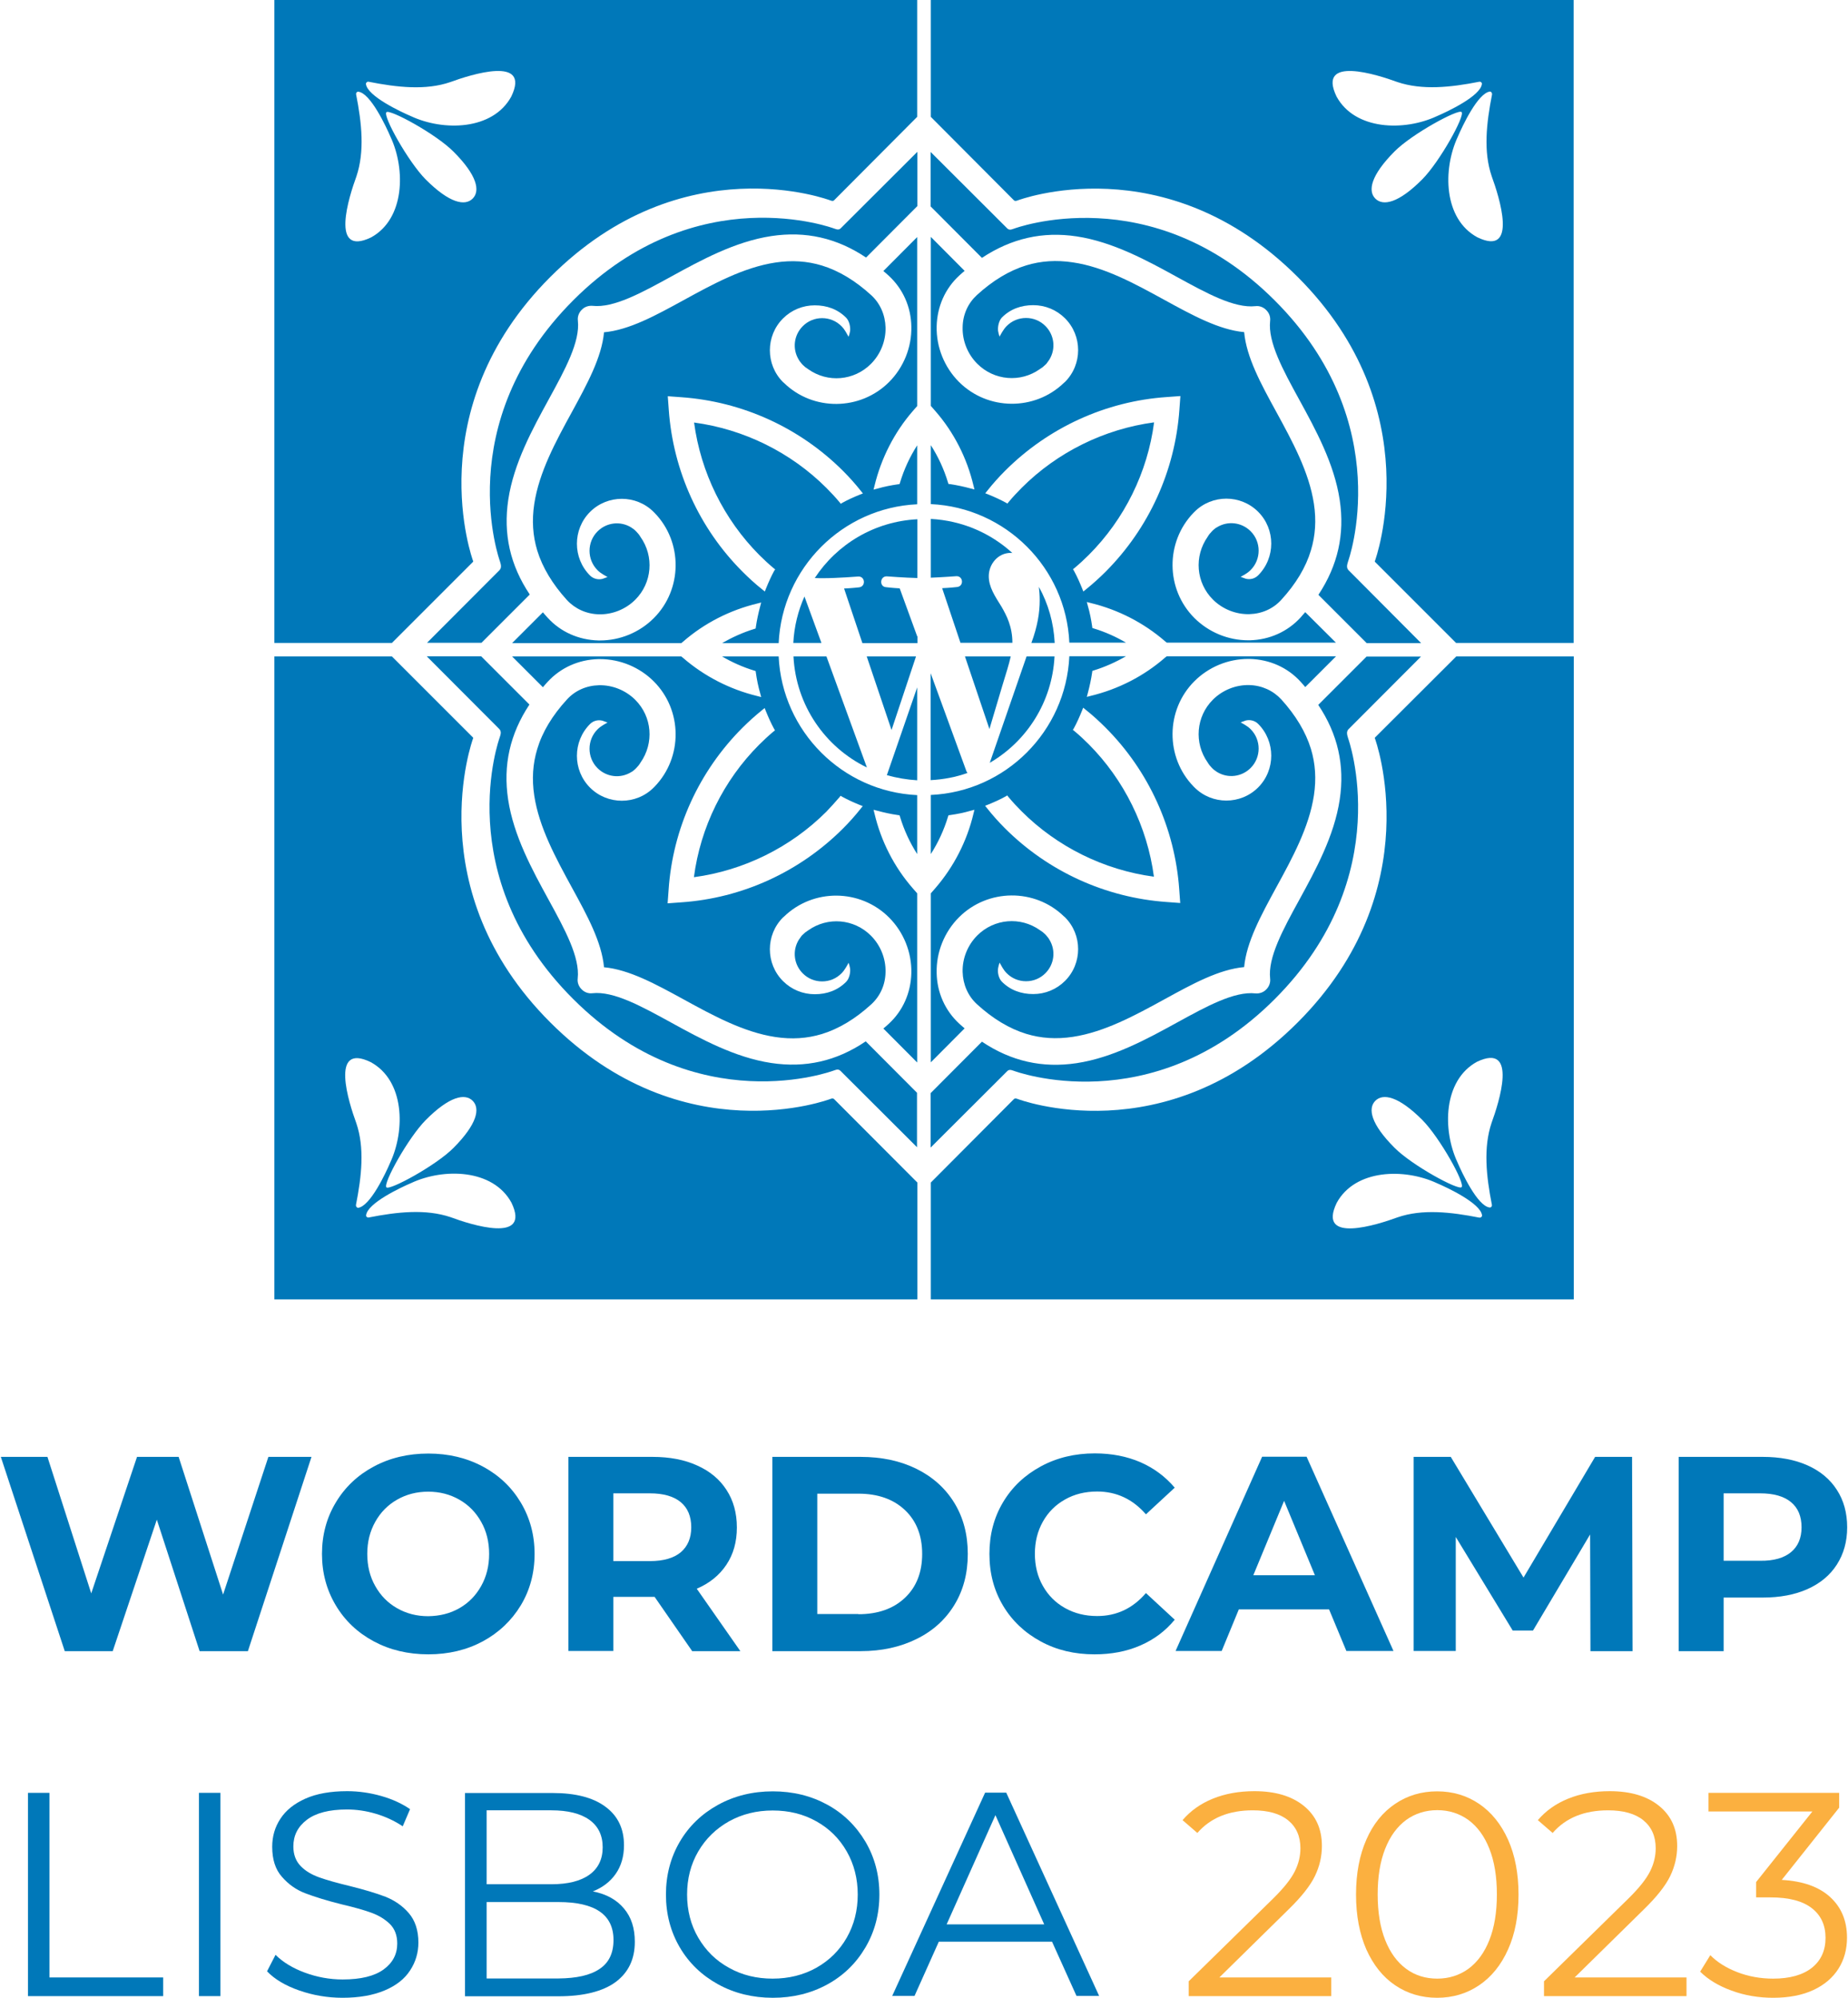 <?xml version="1.0" encoding="utf-8"?>
<!-- Generator: Adobe Illustrator 27.1.1, SVG Export Plug-In . SVG Version: 6.00 Build 0)  -->
<svg version="1.1" id="Layer_1" xmlns="http://www.w3.org/2000/svg" xmlns:xlink="http://www.w3.org/1999/xlink" x="0px" y="0px"
	 viewBox="0 0 1110 1200" style="enable-background:new 0 0 1110 1200;" xml:space="preserve">
<style type="text/css">
	.st0{fill:#0078B9;}
	.st1{fill:#FBB040;}
</style>
<g>
	<g>
		<g>
			<path class="st0" d="M187.1,875.1l-38.2,116.7h-29l-25.7-79l-26.5,79H38.9L0.5,875.1h28l26.3,82l27.5-82h25l26.7,82.7l27.2-82.7
				H187.1z"/>
			<path class="st0" d="M224.5,985.9c-9.7-5.2-17.3-12.4-22.8-21.6c-5.5-9.2-8.3-19.5-8.3-30.9c0-11.4,2.8-21.8,8.3-30.9
				c5.5-9.2,13.1-16.4,22.8-21.6c9.7-5.2,20.6-7.8,32.8-7.8c12.1,0,23,2.6,32.7,7.8c9.7,5.2,17.3,12.4,22.8,21.6s8.3,19.5,8.3,30.9
				c0,11.4-2.8,21.8-8.3,30.9s-13.2,16.4-22.8,21.6c-9.7,5.2-20.6,7.8-32.7,7.8C245.1,993.7,234.2,991.1,224.5,985.9z M275.9,966
				c5.6-3.2,9.9-7.6,13.1-13.3c3.2-5.7,4.8-12.1,4.8-19.3c0-7.2-1.6-13.7-4.8-19.3c-3.2-5.7-7.5-10.1-13.1-13.3
				c-5.6-3.2-11.8-4.8-18.7-4.8c-6.9,0-13.1,1.6-18.7,4.8c-5.6,3.2-9.9,7.6-13.1,13.3c-3.2,5.7-4.8,12.1-4.8,19.3
				c0,7.2,1.6,13.7,4.8,19.3c3.2,5.7,7.5,10.1,13.1,13.3c5.6,3.2,11.8,4.8,18.7,4.8C264.1,970.7,270.3,969.2,275.9,966z"/>
			<path class="st0" d="M415.7,991.7l-22.5-32.5h-1.3h-23.5v32.5h-27V875.1h50.5c10.3,0,19.3,1.7,26.9,5.2
				c7.6,3.4,13.5,8.3,17.6,14.7c4.1,6.3,6.2,13.8,6.2,22.5c0,8.7-2.1,16.1-6.3,22.4c-4.2,6.3-10.1,11.1-17.8,14.4l26.2,37.5H415.7z
				 M408.9,902.3c-4.2-3.5-10.4-5.3-18.5-5.3h-22v40.7h22c8.1,0,14.3-1.8,18.5-5.3c4.2-3.6,6.3-8.6,6.3-15
				C415.2,910.9,413.1,905.8,408.9,902.3z"/>
			<path class="st0" d="M463.9,875.1h53c12.7,0,23.9,2.4,33.6,7.2c9.7,4.8,17.3,11.6,22.7,20.4c5.4,8.8,8.1,19,8.1,30.7
				c0,11.7-2.7,21.9-8.1,30.7c-5.4,8.8-12.9,15.6-22.7,20.4c-9.7,4.8-20.9,7.3-33.6,7.3h-53V875.1z M515.6,969.6
				c11.7,0,21-3.3,27.9-9.8c6.9-6.5,10.4-15.3,10.4-26.4s-3.5-19.9-10.4-26.4c-6.9-6.5-16.2-9.8-27.9-9.8h-24.7v72.3H515.6z"/>
			<path class="st0" d="M625.2,986c-9.6-5.2-17.2-12.3-22.7-21.5c-5.5-9.2-8.2-19.5-8.2-31.1c0-11.6,2.7-21.9,8.2-31.1
				c5.5-9.2,13.1-16.3,22.7-21.5c9.6-5.2,20.4-7.8,32.4-7.8c10.1,0,19.3,1.8,27.4,5.3c8.2,3.6,15,8.7,20.6,15.3l-17.3,16
				c-7.9-9.1-17.7-13.7-29.3-13.7c-7.2,0-13.7,1.6-19.3,4.8c-5.7,3.2-10.1,7.6-13.3,13.3c-3.2,5.7-4.8,12.1-4.8,19.3
				c0,7.2,1.6,13.7,4.8,19.3c3.2,5.7,7.6,10.1,13.3,13.3c5.7,3.2,12.1,4.8,19.3,4.8c11.7,0,21.4-4.6,29.3-13.8l17.3,16
				c-5.6,6.8-12.4,11.9-20.7,15.5s-17.4,5.3-27.5,5.3C645.5,993.7,634.8,991.2,625.2,986z"/>
			<path class="st0" d="M798.3,966.7h-54.2l-10.3,25h-27.7l52-116.7h26.7l52.2,116.7h-28.3L798.3,966.7z M789.8,946.2l-18.5-44.7
				l-18.5,44.7H789.8z"/>
			<path class="st0" d="M955.3,991.7l-0.2-70l-34.3,57.7h-12.2l-34.2-56.2v68.5h-25.3V875.1h22.3l43.7,72.5l43-72.5h22.2l0.3,116.7
				H955.3z"/>
			<path class="st0" d="M1085.7,880.2c7.6,3.4,13.5,8.3,17.6,14.7c4.1,6.3,6.2,13.8,6.2,22.5c0,8.6-2.1,16-6.2,22.4
				c-4.1,6.4-10,11.3-17.6,14.7c-7.6,3.4-16.6,5.1-26.9,5.1h-23.5v32.2h-27V875.1h50.5C1069.1,875.1,1078.1,876.8,1085.7,880.2z
				 M1075.8,932.3c4.2-3.5,6.3-8.5,6.3-14.9c0-6.6-2.1-11.6-6.3-15.1c-4.2-3.5-10.4-5.3-18.5-5.3h-22v40.5h22
				C1065.4,937.6,1071.6,935.8,1075.8,932.3z"/>
		</g>
		<g>
			<g>
				<path class="st0" d="M16.8,1076.9h12.9v110.9H98v11.2H16.8V1076.9z"/>
				<path class="st0" d="M119.5,1076.9h12.9V1199h-12.9V1076.9z"/>
				<path class="st0" d="M179.7,1195.6c-8.3-2.9-14.7-6.7-19.3-11.5l5.1-9.9c4.4,4.4,10.3,8,17.6,10.7c7.3,2.7,14.9,4.1,22.7,4.1
					c10.9,0,19.1-2,24.6-6c5.5-4,8.2-9.2,8.2-15.6c0-4.9-1.5-8.8-4.4-11.7c-3-2.9-6.6-5.1-10.9-6.7c-4.3-1.6-10.3-3.3-18-5.1
					c-9.2-2.3-16.5-4.6-22-6.7c-5.5-2.1-10.1-5.4-14-9.9c-3.9-4.4-5.8-10.4-5.8-18c0-6.2,1.6-11.8,4.9-16.8c3.3-5.1,8.3-9.1,15-12.1
					c6.7-3,15.1-4.5,25.1-4.5c7,0,13.8,1,20.5,2.9c6.7,1.9,12.5,4.6,17.3,7.9l-4.4,10.3c-5.1-3.4-10.6-5.9-16.4-7.6
					c-5.8-1.7-11.5-2.5-17.1-2.5c-10.7,0-18.7,2.1-24.1,6.2c-5.4,4.1-8.1,9.4-8.1,16c0,4.9,1.5,8.8,4.4,11.8s6.7,5.2,11.2,6.8
					c4.5,1.6,10.5,3.3,18,5.1c8.9,2.2,16.2,4.4,21.7,6.5c5.5,2.2,10.2,5.4,14,9.8c3.8,4.4,5.8,10.3,5.8,17.7c0,6.2-1.7,11.8-5,16.8
					c-3.3,5.1-8.4,9.1-15.3,12s-15.3,4.4-25.3,4.4C196.7,1200,188,1198.5,179.7,1195.6z"/>
				<path class="st0" d="M374.8,1146.4c4.4,5.2,6.5,11.8,6.5,20c0,10.5-3.9,18.5-11.6,24.2c-7.7,5.6-19.2,8.5-34.3,8.5h-56.1v-122.1
					H332c13.6,0,24.2,2.7,31.6,8.2c7.5,5.5,11.2,13.2,11.2,23.2c0,6.7-1.7,12.5-5,17.2c-3.3,4.7-7.9,8.2-13.7,10.5
					C364.3,1137.7,370.5,1141.2,374.8,1146.4z M292.3,1087.5v44.3h38.9c9.9,0,17.5-1.9,22.8-5.7c5.3-3.8,8-9.3,8-16.5
					s-2.7-12.7-8-16.5c-5.3-3.8-13-5.7-22.8-5.7H292.3z M360.1,1182.7c5.6-3.7,8.4-9.5,8.4-17.4c0-15.2-11-22.8-33.1-22.8h-43.1
					v45.9h43.1C346.3,1188.3,354.5,1186.5,360.1,1182.7z"/>
				<path class="st0" d="M431.3,1191.9c-9.8-5.4-17.5-12.8-23-22.2s-8.3-20-8.3-31.7s2.8-22.3,8.3-31.7s13.2-16.8,23-22.2
					c9.8-5.4,20.8-8.1,32.9-8.1s23,2.7,32.7,8c9.7,5.3,17.3,12.8,22.9,22.2c5.6,9.5,8.4,20.1,8.4,31.8s-2.8,22.3-8.4,31.8
					c-5.6,9.5-13.2,16.9-22.9,22.2c-9.7,5.3-20.6,8-32.7,8S441.1,1197.3,431.3,1191.9z M490.3,1182c7.8-4.4,13.9-10.4,18.3-18.1
					c4.4-7.7,6.6-16.4,6.6-25.9c0-9.5-2.2-18.2-6.6-25.9c-4.4-7.7-10.5-13.8-18.3-18.1c-7.8-4.4-16.5-6.5-26.2-6.5
					c-9.7,0-18.4,2.2-26.2,6.5c-7.8,4.4-14,10.4-18.5,18.1c-4.5,7.7-6.7,16.4-6.7,25.9c0,9.5,2.2,18.2,6.7,25.9
					c4.5,7.7,10.6,13.8,18.5,18.1c7.8,4.4,16.6,6.5,26.2,6.5C473.8,1188.5,482.6,1186.3,490.3,1182z"/>
				<path class="st0" d="M631.9,1166.3h-68l-14.6,32.6h-13.4l55.8-122.1h12.7l55.8,122.1h-13.6L631.9,1166.3z M627.2,1155.9
					l-29.3-65.6l-29.3,65.6H627.2z"/>
			</g>
			<g>
				<path class="st1" d="M799.6,1187.8v11.2H714v-8.9l50.7-49.7c6.4-6.3,10.7-11.7,13-16.3c2.3-4.6,3.4-9.2,3.4-13.9
					c0-7.2-2.5-12.8-7.4-16.8c-4.9-4-12-6-21.2-6c-14.3,0-25.4,4.5-33.3,13.6l-8.9-7.7c4.8-5.6,10.8-9.9,18.2-12.9
					c7.4-3,15.7-4.5,25-4.5c12.4,0,22.3,2.9,29.6,8.8c7.3,5.9,10.9,13.9,10.9,24.1c0,6.3-1.4,12.3-4.2,18.1
					c-2.8,5.8-8.1,12.5-15.9,20.1l-41.5,40.8H799.6z"/>
				<path class="st1" d="M838,1192.5c-7.4-5-13.1-12.2-17.3-21.5c-4.1-9.4-6.2-20.4-6.2-33c0-12.7,2.1-23.7,6.2-33
					c4.1-9.4,9.9-16.5,17.3-21.5c7.4-5,15.8-7.5,25.2-7.5c9.4,0,17.8,2.5,25.2,7.5c7.4,5,13.2,12.2,17.4,21.5
					c4.2,9.4,6.3,20.4,6.3,33c0,12.7-2.1,23.7-6.3,33c-4.2,9.4-10,16.5-17.4,21.5c-7.4,5-15.8,7.5-25.2,7.5
					C853.8,1200,845.4,1197.5,838,1192.5z M882,1182.6c5.4-4,9.6-9.7,12.6-17.3c3-7.6,4.5-16.7,4.5-27.4c0-10.7-1.5-19.8-4.5-27.4
					c-3-7.6-7.2-13.3-12.6-17.3c-5.4-3.9-11.7-5.9-18.7-5.9s-13.3,2-18.7,5.9c-5.4,4-9.6,9.7-12.6,17.3c-3,7.6-4.5,16.7-4.5,27.4
					c0,10.7,1.5,19.8,4.5,27.4c3,7.6,7.2,13.3,12.6,17.3c5.4,4,11.7,5.9,18.7,5.9S876.6,1186.5,882,1182.6z"/>
				<path class="st1" d="M1013,1187.8v11.2h-85.6v-8.9l50.7-49.7c6.4-6.3,10.7-11.7,13-16.3c2.3-4.6,3.4-9.2,3.4-13.9
					c0-7.2-2.5-12.8-7.4-16.8c-4.9-4-12-6-21.2-6c-14.3,0-25.4,4.5-33.3,13.6l-8.9-7.7c4.8-5.6,10.8-9.9,18.2-12.9
					c7.4-3,15.7-4.5,25-4.5c12.4,0,22.3,2.9,29.6,8.8c7.3,5.9,10.9,13.9,10.9,24.1c0,6.3-1.4,12.3-4.2,18.1
					c-2.8,5.8-8.1,12.5-15.9,20.1l-41.5,40.8H1013z"/>
				<path class="st1" d="M1099.4,1139.6c6.7,6.2,10,14.3,10,24.3c0,7-1.7,13.2-5.1,18.6c-3.4,5.4-8.4,9.7-15,12.8
					c-6.6,3.1-14.7,4.7-24.2,4.7c-8.8,0-17.2-1.4-25-4.3c-7.8-2.8-14.2-6.7-18.9-11.4l6.1-9.9c4.1,4.2,9.5,7.6,16.2,10.2
					c6.7,2.6,13.9,3.9,21.6,3.9c10,0,17.7-2.2,23.2-6.5c5.5-4.4,8.2-10.4,8.2-18c0-7.6-2.7-13.5-8.2-17.8
					c-5.5-4.3-13.7-6.5-24.8-6.5h-8.7v-9.2l33.8-42.4h-62.4v-11.2h78.5v8.9l-34.5,43.4C1083,1129.9,1092.7,1133.4,1099.4,1139.6z"/>
			</g>
		</g>
	</g>
	<g>
		<path class="st0" d="M550.9,382.2l-10.5-28.8c-4.2-0.2-8.2-0.7-8.2-0.7c-4.2-0.3-3.7-6.7,0.5-6.5c0,0,10.5,0.8,18.3,1v-35.3
			c-25.8,1.3-48.3,15-61.6,35.3c1.8,0.1,3.6,0.1,5.1,0.1c8.2,0,21-1,21-1c4.2-0.2,4.7,6,0.5,6.5c0,0-4.3,0.5-9,0.7l11,32.8h33.1
			V382.2z"/>
		<path class="st0" d="M283.9,337.7c0.4-0.4,0.4-0.5,0.2-0.9c0,0-33.4-90.5,46.4-170.4s168.3-46,168.3-46c1.2,0.5,1.9,0.3,2.3-0.2
			l49.8-50V0H164.8v386.2h70.6L283.9,337.7z M283.9,119.3c-4.6,4.6-13.9,2.8-28.2-11.5c-10.5-10.6-25.9-38.2-23.6-40.4
			c2-2,29.8,13.1,40.3,23.7C286.7,105.4,288.5,114.7,283.9,119.3z M221.4,49.1c17.2,3.4,34.3,5.3,49.1,0.2
			c12-4.4,48.6-16.2,36.6,8.7c-11.1,20.3-40.7,20.9-60.2,11.8c-6.1-2.6-26.4-12.1-27.1-19.4C219.8,49.6,220.6,48.9,221.4,49.1z
			 M214.1,105.9c5-14.9,3.2-31.9-0.2-49.2c-0.2-0.8,0.5-1.7,1.3-1.6c7.3,0.7,16.8,21.1,19.4,27.2c9.1,19.5,8.5,49.2-11.7,60.3
			C197.9,154.6,209.7,117.9,214.1,105.9z"/>
		<path class="st0" d="M476.5,386.2h16.9l-10.2-27.9C479.4,366.8,477,376.3,476.5,386.2z"/>
		<path class="st0" d="M550.9,302.9v-35.4c-4.4,6.9-7.9,14.4-10.3,22.4l-0.3,0.9l-0.9,0.1c-4.2,0.6-8.3,1.4-12.4,2.6l-2.3,0.6
			l0.6-2.4c4-16.5,11.9-32,22.9-44.7l2.7-3.1V142.4l-20.3,20.4c1.1,0.9,2.1,1.8,3.2,2.8c8.5,7.8,13.4,18.7,13.6,30.5
			c0.3,12.4-4.6,24.6-13.4,33.4c-17.3,17.3-45.6,17.5-63,0.6l-0.7-0.6c-10.5-10.5-10.5-27.7,0-38.2c5.1-5.1,11.9-7.9,19.1-7.9
			c7.2,0,13.7,2.3,18.8,7.4c2,2,2.7,5.7,2.4,8.1c-0.2,1.1-0.5,2.3-0.9,3.4c-0.6-1.1-1.2-2.1-1.7-3c-0.7-1.2-1.6-2.4-2.6-3.4
			c-3.1-3.1-7.2-4.8-11.6-4.8c-4.4,0-8.5,1.7-11.6,4.8c-5.4,5.4-6.4,13.7-2.4,20.2c0.3,0.6,0.7,1.1,1.2,1.7c0.4,0.5,0.8,1,1.2,1.4
			c1,1,2,1.8,3.3,2.6c11.7,8.3,27.5,6.9,37.6-3.2c5.8-5.8,9-13.8,8.8-21.9c-0.2-7.5-3.2-14.4-8.5-19.3c-9.6-8.8-19.6-14.8-29.7-17.9
			c-8.9-2.7-18-3.3-28-1.8c-19.1,2.9-37.4,12.9-55.1,22.6c-16.8,9.2-32.6,17.9-47.8,19.3c-1.4,15.1-10.1,31-19.3,47.9
			c-9.7,17.7-19.7,36.1-22.6,55.2c-1.5,9.9-0.9,19.1,1.8,28c3.1,10.1,9.1,20.1,17.8,29.7c4.9,5.3,11.7,8.4,19.2,8.6
			c8.1,0.2,16.1-3,21.9-8.8c10.1-10.1,11.4-26,3.1-37.7c-0.7-1.2-1.5-2.2-2.5-3.2c-0.4-0.4-0.9-0.9-1.4-1.3
			c-0.5-0.4-1.1-0.8-1.7-1.2c-6.5-4-14.8-3-20.2,2.4c-6.4,6.4-6.4,16.9,0,23.3c1,1,2.2,1.9,3.4,2.6c1,0.6,2,1.2,2.6,1.5
			c-0.7,0.3-1.8,0.7-3,1.1c-2.7,0.7-5.6-0.1-7.5-2c-10.5-10.5-10.5-27.7,0-38.2c10.5-10.5,27.7-10.5,38.2,0l0.6,0.6
			c17,17.5,16.8,45.9-0.5,63.2c-8.6,8.6-20.3,13.4-32.3,13.4c-0.3,0-0.7,0-1,0c-11.8-0.3-22.7-5.1-30.5-13.7c-1-1.1-1.9-2.1-2.8-3.2
			l-18.5,18.5h101.6l1-0.8c12.7-11.1,28.1-19,44.7-23l2.3-0.6l-0.6,2.3c-1.1,4.1-2,8.3-2.6,12.4l-0.1,0.9l-0.9,0.3
			c-6.8,2.1-13.2,5-19.3,8.5h34C469.8,341.2,506,305,550.9,302.9z M465,342.9c-1.8,3.3-3.4,6.9-4.9,10.6l-0.7,1.8l-1.5-1.2
			c-4.3-3.4-8.3-7.1-11.9-10.7c-26-26-41.7-60.6-44.3-97.2l-0.6-8.2l8.2,0.6c36.6,2.6,71.1,18.3,97.1,44.3c3.7,3.7,7.3,7.7,10.7,12
			l1.2,1.5l-1.8,0.7c-3.7,1.5-7.3,3.1-10.5,4.9l-1,0.6l-0.7-0.9c-2.5-3-5.2-5.9-7.9-8.6c-21.4-21.4-49.6-35.3-79.5-39.3
			c4,30,17.9,58.2,39.2,79.6c2.7,2.7,5.6,5.4,8.6,7.9l0.9,0.7L465,342.9z"/>
		<path class="st0" d="M305.3,300.1c3.3-21.9,14.5-42.3,24.4-60.4c9.7-17.7,18.8-34.4,17.4-47.1c-0.3-2.4,0.6-4.8,2.3-6.5
			c1.7-1.8,4.1-2.6,6.5-2.4c12.7,1.4,29.4-7.8,47.1-17.5c18-9.9,38.5-21.1,60.3-24.4c20.5-3.1,39.3,1.1,56.9,12.9l30.8-30.9V91.2
			l-46,45.9c-1,1-2,0.9-3.9,0.2c0,0-82.5-31.2-156.7,43c-74.3,74.3-44.1,156.9-44.1,156.9c0.7,2.2,1,3.8-0.2,5.2l-43.6,43.7h32.7
			l29-29C306.4,339.5,302.2,320.7,305.3,300.1z"/>
		<path class="st0" d="M608.9,120.2c0.4,0.5,1.2,0.7,2.3,0.2c0,0,88.5-33.8,168.3,46s46.4,170.4,46.4,170.4
			c-0.2,0.5-0.2,0.5,0.2,0.9l48.5,48.5h70.6V0H559.1v70.2L608.9,120.2z M826.1,119.3c-4.6-4.6-2.8-13.9,11.5-28.3
			c10.5-10.6,38.4-25.7,40.3-23.7c2.2,2.2-13.1,29.8-23.6,40.4C840,122.1,830.7,123.9,826.1,119.3z M896.2,56.7
			c-3.4,17.3-5.3,34.3-0.2,49.2c4.4,12,16.2,48.7-8.7,36.6c-20.3-11.1-20.8-40.7-11.7-60.3c2.6-6.1,12.1-26.5,19.4-27.2
			C895.7,55,896.3,55.9,896.2,56.7z M839.4,49.3c14.9,5,31.9,3.2,49.1-0.2c0.8-0.2,1.7,0.5,1.6,1.3c-0.7,7.3-21,16.8-27.1,19.4
			c-19.5,9.1-49.1,8.5-60.2-11.8C790.8,33.1,827.4,44.9,839.4,49.3z"/>
		<path class="st0" d="M624.5,360.6c0,7.3-1.3,15.6-5,25.6h14c-0.6-12.2-3.9-23.6-9.5-33.7C624.3,355,624.5,357.7,624.5,360.6z"/>
		<path class="st0" d="M809.7,337.3c0,0,30.2-82.7-44.1-156.9s-156.7-43-156.7-43c-1.9,0.7-2.8,0.8-3.9-0.2l-46-45.9v32.7l30.8,30.9
			c17.7-11.7,36.4-16,56.9-12.9c21.8,3.3,42.3,14.5,60.3,24.4c17.7,9.7,34.4,18.9,47.1,17.5c2.4-0.3,4.8,0.6,6.5,2.4
			c1.7,1.7,2.6,4,2.3,6.5c-1.4,12.7,7.7,29.4,17.4,47.1c9.9,18.1,21.1,38.5,24.4,60.4c3.1,20.6-1.1,39.3-12.8,57l29,29h32.7
			L810,342.5C808.7,341.1,809,339.5,809.7,337.3z"/>
		<path class="st0" d="M593.9,346.1c0-7.2,5.5-14,13.2-14c0.3,0,0.7,0,1,0.1c-13.1-12-30.2-19.5-49-20.5V347
			c7.4-0.3,15.3-0.9,15.3-0.9c4.2-0.2,4.7,6,0.5,6.5c0,0-4.3,0.5-9,0.7l11,32.8h31.2c0-9.7-3.5-16.4-6.5-21.6
			C597.6,358.1,593.9,352.6,593.9,346.1z"/>
		<path class="st0" d="M781.2,370.9c-7.8,8.5-18.6,13.4-30.5,13.7c-0.3,0-0.7,0-1,0c-12.1,0-23.8-4.9-32.3-13.4
			c-17.3-17.3-17.5-45.6-0.5-63.2l0.6-0.6c10.5-10.5,27.7-10.5,38.2,0c10.5,10.5,10.5,27.7,0,38.2c-2,2-4.8,2.7-7.5,2
			c-1.2-0.4-2.3-0.8-3-1.1c0.6-0.3,1.6-0.9,2.6-1.5c1.2-0.7,2.4-1.6,3.4-2.6c6.4-6.4,6.4-16.9,0-23.3c-5.4-5.4-13.7-6.4-20.2-2.4
			c-0.6,0.3-1.2,0.7-1.7,1.2c-0.5,0.4-1,0.8-1.4,1.3c-1,1-1.8,2-2.5,3.2c-8.3,11.8-7,27.6,3.1,37.7c5.8,5.8,13.8,9,21.9,8.8
			c7.5-0.2,14.3-3.2,19.2-8.6c8.8-9.6,14.8-19.6,17.8-29.7c2.7-8.9,3.3-18.1,1.8-28c-2.9-19.1-12.9-37.4-22.6-55.2
			c-9.2-16.8-17.9-32.7-19.3-47.9c-15.1-1.4-31-10.1-47.8-19.3c-17.7-9.7-36-19.8-55.1-22.6c-9.9-1.5-19.1-0.9-28,1.8
			c-10.1,3.1-20.1,9.1-29.7,17.9c-5.3,4.9-8.4,11.7-8.5,19.3c-0.2,8.1,3,16.1,8.8,21.9c10.1,10.1,25.9,11.5,37.6,3.2
			c1.3-0.8,2.3-1.6,3.3-2.6c0.5-0.4,0.9-0.9,1.2-1.4c0.4-0.5,0.8-1.1,1.2-1.7c4-6.5,3-14.8-2.4-20.2c-3.1-3.1-7.2-4.8-11.6-4.8
			c-4.4,0-8.5,1.7-11.6,4.8c-1,1-1.9,2.2-2.6,3.4c-0.6,0.9-1.1,1.9-1.7,3c-0.4-1.1-0.7-2.2-0.9-3.4c-0.3-2.4,0.4-6.1,2.3-8.1
			c5.1-5.1,11.6-7.4,18.8-7.4c7.2,0,14,2.8,19.1,7.9c10.5,10.5,10.5,27.7,0,38.2l-0.7,0.6c-17.5,16.9-45.7,16.7-63-0.6
			c-8.8-8.8-13.7-21-13.4-33.4c0.3-11.9,5.1-22.7,13.6-30.5c1.1-1,2.1-1.9,3.2-2.8l-20.3-20.4v101.5l2.7,3.1
			c11.1,12.7,19,28.2,22.9,44.7l0.6,2.4l-2.3-0.6c-4.1-1.1-8.2-2-12.4-2.6l-0.9-0.1l-0.3-0.9c-2.4-8-5.9-15.5-10.3-22.4v35.4
			c45,2.1,81.2,38.3,83.2,83.2h34c-6-3.5-12.4-6.4-19.3-8.5l-0.9-0.3l-0.1-0.9c-0.6-4.2-1.4-8.3-2.6-12.4l-0.6-2.3l2.3,0.6
			c16.5,4,31.9,11.9,44.7,23l1,0.8h101.6L784,367.7C783.1,368.7,782.1,369.8,781.2,370.9z M664.1,343.4c-3.7,3.7-7.7,7.3-11.9,10.7
			l-1.5,1.2l-0.7-1.8c-1.5-3.7-3.1-7.3-4.9-10.6l-0.6-1l0.9-0.7c3-2.5,5.9-5.2,8.6-7.9c21.4-21.4,35.3-49.6,39.2-79.6
			c-29.9,4-58.1,17.9-79.5,39.3c-2.7,2.7-5.4,5.6-7.9,8.6l-0.7,0.9l-1-0.6c-3.3-1.8-6.8-3.4-10.5-4.9l-1.8-0.7l1.2-1.5
			c3.4-4.3,7-8.3,10.7-12c26-26,60.5-41.8,97.1-44.3l8.2-0.6l-0.6,8.2C705.8,282.8,690.1,317.3,664.1,343.4z"/>
		<path class="st0" d="M463.2,638.5c-21.8-3.3-42.3-14.5-60.3-24.4c-17.7-9.7-34.4-18.9-47.1-17.5c-2.4,0.3-4.8-0.6-6.5-2.4
			c-1.7-1.7-2.6-4-2.3-6.5c1.4-12.7-7.7-29.4-17.4-47.1c-9.9-18.1-21.1-38.5-24.4-60.4c-3.1-20.6,1.1-39.3,12.8-57l-29-29h-32.7
			l43.6,43.7c1.3,1.4,1,2.9,0.2,5.2c0,0-30.2,82.7,44.1,156.9c74.3,74.3,156.7,43,156.7,43c1.9-0.7,2.8-0.8,3.9,0.2l46,45.9v-32.7
			l-30.8-30.9C502.5,637.4,483.7,641.6,463.2,638.5z"/>
		<path class="st0" d="M467.7,394.3h-34c6,3.5,12.4,6.4,19.3,8.5l0.9,0.3l0.1,0.9c0.6,4.2,1.4,8.3,2.6,12.4l0.6,2.3l-2.3-0.6
			c-16.5-4-31.9-11.9-44.7-23l-1-0.8H307.6l18.5,18.5c0.9-1.1,1.8-2.1,2.8-3.2c7.8-8.5,18.6-13.4,30.5-13.7c0.3,0,0.7,0,1,0
			c12.1,0,23.8,4.9,32.3,13.4c17.3,17.3,17.5,45.6,0.5,63.2l-0.6,0.6c-10.5,10.5-27.7,10.5-38.2,0c-10.5-10.5-10.5-27.7,0-38.2
			c2-2,4.8-2.7,7.5-2c1.2,0.4,2.3,0.8,3,1.1c-0.6,0.3-1.6,0.9-2.6,1.5c-1.2,0.7-2.4,1.6-3.4,2.6c-6.4,6.4-6.4,16.9,0,23.3
			c5.4,5.4,13.7,6.4,20.2,2.4c0.6-0.3,1.2-0.7,1.7-1.2c0.5-0.4,1-0.8,1.4-1.3c1-1,1.8-2,2.5-3.2c8.3-11.8,7-27.6-3.1-37.7
			c-5.8-5.8-13.8-9-21.9-8.8c-7.5,0.2-14.3,3.2-19.2,8.6c-8.8,9.6-14.8,19.6-17.8,29.7c-2.7,8.9-3.3,18.1-1.8,28
			c2.9,19.1,12.9,37.4,22.6,55.2c9.2,16.8,17.9,32.7,19.3,47.9c15.1,1.4,31,10.1,47.8,19.3c17.7,9.7,36,19.7,55.1,22.6
			c9.9,1.5,19.1,0.9,28-1.8c10.1-3.1,20.1-9.1,29.7-17.9c5.3-4.9,8.4-11.7,8.5-19.3c0.2-8.1-3-16.1-8.8-21.9
			c-10.1-10.1-25.9-11.5-37.6-3.2c-1.3,0.8-2.3,1.6-3.3,2.6c-0.5,0.4-0.9,0.9-1.2,1.4c-0.4,0.5-0.8,1.1-1.2,1.7
			c-4,6.5-3,14.8,2.4,20.2c3.1,3.1,7.2,4.8,11.6,4.8c4.4,0,8.5-1.7,11.6-4.8c1-1,1.9-2.2,2.6-3.4c0.6-0.9,1.1-1.9,1.7-3
			c0.4,1.1,0.7,2.2,0.9,3.4c0.3,2.4-0.4,6.1-2.4,8.1c-5.1,5.1-11.6,7.4-18.8,7.4c-7.2,0-14-2.8-19.1-7.9
			c-10.5-10.5-10.5-27.7,0-38.2l0.7-0.6c17.5-16.9,45.7-16.7,63,0.6c8.8,8.8,13.7,21,13.4,33.4c-0.3,11.9-5.1,22.7-13.6,30.5
			c-1.1,1-2.1,1.9-3.2,2.8l20.3,20.4V536.6l-2.7-3.1c-11.1-12.7-19-28.2-22.9-44.7l-0.6-2.4l2.3,0.6c4.1,1.1,8.2,2,12.4,2.6l0.9,0.1
			l0.3,0.9c2.4,8,5.9,15.5,10.3,22.4v-35.4C506,475.5,469.8,439.3,467.7,394.3z M504.2,478.9l0.7-0.9l1,0.6
			c3.3,1.8,6.8,3.4,10.5,4.9l1.8,0.7l-1.2,1.5c-3.4,4.3-7,8.3-10.7,12c-26,26-60.5,41.8-97.1,44.3l-8.2,0.6l0.6-8.2
			c2.5-36.7,18.3-71.2,44.3-97.2c3.7-3.7,7.7-7.3,11.9-10.7l1.5-1.2l0.7,1.8c1.5,3.7,3.1,7.3,4.9,10.6l0.6,1l-0.9,0.7
			c-3,2.5-5.9,5.2-8.6,7.9c-21.4,21.4-35.3,49.6-39.2,79.6c29.9-4,58.1-17.9,79.5-39.3C499,484.8,501.6,481.9,504.2,478.9z"/>
		<path class="st0" d="M550.9,468.7v-55.8l-18.2,52.7C538.6,467.3,544.7,468.3,550.9,468.7z"/>
		<polygon class="st0" points="550.2,394.3 520.6,394.3 535.5,438.5 		"/>
		<path class="st0" d="M520.7,461l-24.3-66.7h-19.8C478.1,423.7,495.6,448.8,520.7,461z"/>
		<path class="st0" d="M501.1,660.3c-0.4-0.5-1.2-0.7-2.3-0.2c0,0-88.5,33.8-168.3-46s-46.4-170.4-46.4-170.4
			c0.2-0.5,0.2-0.5-0.2-0.9l-48.5-48.5h-70.6v386.2h386.2v-70.2L501.1,660.3z M283.9,661.2c4.6,4.6,2.8,13.9-11.5,28.3
			c-10.5,10.6-38.4,25.7-40.3,23.7c-2.2-2.2,13.1-29.8,23.6-40.4C270,658.4,279.3,656.6,283.9,661.2z M213.8,723.8
			c3.4-17.3,5.3-34.3,0.2-49.2c-4.4-12-16.2-48.7,8.7-36.6c20.3,11.1,20.8,40.7,11.7,60.3c-2.6,6.1-12.1,26.5-19.4,27.2
			C214.3,725.4,213.7,724.6,213.8,723.8z M270.6,731.1c-14.9-5-31.9-3.2-49.1,0.2c-0.8,0.2-1.7-0.5-1.6-1.3
			c0.7-7.3,21-16.8,27.1-19.4c19.5-9.1,49.1-8.5,60.2,11.8C319.2,747.3,282.6,735.6,270.6,731.1z"/>
		<path class="st0" d="M580.5,463.3l-21.5-58.9v64.2c7.7-0.4,15.1-1.8,22.1-4.3C580.9,464,580.7,463.7,580.5,463.3z"/>
		<path class="st0" d="M559.1,477.5V513c4.4-6.9,7.9-14.4,10.3-22.4l0.3-0.9l0.9-0.1c4.2-0.6,8.3-1.4,12.4-2.6l2.3-0.6l-0.6,2.4
			c-3.9,16.5-11.9,32-22.9,44.7l-2.7,3.1v101.5l20.3-20.4c-1.1-0.9-2.1-1.8-3.2-2.8c-8.5-7.8-13.4-18.7-13.6-30.5
			c-0.3-12.4,4.6-24.6,13.4-33.4c17.3-17.3,45.6-17.5,63-0.6l0.7,0.6c10.5,10.5,10.5,27.7,0,38.2c-5.1,5.1-11.9,7.9-19.1,7.9
			c-7.2,0-13.7-2.3-18.8-7.4c-2-2-2.7-5.7-2.3-8.1c0.2-1.1,0.5-2.3,0.9-3.4c0.6,1.1,1.2,2.1,1.7,3c0.7,1.2,1.6,2.4,2.6,3.4
			c3.1,3.1,7.2,4.8,11.6,4.8c4.4,0,8.5-1.7,11.6-4.8c5.4-5.4,6.4-13.7,2.4-20.2c-0.3-0.6-0.7-1.1-1.2-1.7c-0.4-0.5-0.8-1-1.2-1.4
			c-1-1-2-1.8-3.3-2.6c-11.7-8.3-27.5-6.9-37.6,3.2c-5.8,5.8-9,13.8-8.8,21.9c0.2,7.5,3.2,14.4,8.5,19.3
			c9.6,8.8,19.6,14.8,29.7,17.9c8.9,2.7,18,3.3,28,1.8c19.1-2.9,37.4-12.9,55.1-22.6c16.8-9.2,32.6-17.9,47.8-19.3
			c1.4-15.1,10.1-31,19.3-47.9c9.7-17.7,19.7-36.1,22.6-55.2c1.5-9.9,0.9-19.1-1.8-28c-3.1-10.1-9.1-20.1-17.8-29.7
			c-4.9-5.3-11.7-8.4-19.2-8.6c-8.1-0.2-16.1,3-21.9,8.8c-10.1,10.1-11.4,26-3.1,37.7c0.7,1.2,1.5,2.2,2.5,3.2
			c0.4,0.4,0.9,0.9,1.4,1.3c0.5,0.4,1.1,0.8,1.7,1.2c6.5,4,14.8,3,20.2-2.4c6.4-6.4,6.4-16.9,0-23.3c-1-1-2.2-1.9-3.4-2.6
			c-1-0.6-2-1.2-2.6-1.5c0.7-0.3,1.8-0.7,3-1.1c2.7-0.7,5.6,0.1,7.5,2c10.5,10.5,10.5,27.7,0,38.2c-10.5,10.5-27.7,10.5-38.2,0
			l-0.6-0.6c-17-17.5-16.8-45.9,0.5-63.2c8.6-8.6,20.3-13.4,32.3-13.4c0.3,0,0.7,0,1,0c11.8,0.3,22.7,5.1,30.5,13.7
			c1,1.1,1.9,2.1,2.8,3.2l18.5-18.5H700.8l-1,0.8c-12.7,11.1-28.1,19-44.7,23l-2.3,0.6l0.6-2.3c1.1-4.1,2-8.3,2.6-12.4l0.1-0.9
			l0.9-0.3c6.8-2.1,13.2-5,19.3-8.5h-34C640.2,439.3,604,475.5,559.1,477.5z M645,437.5c1.8-3.3,3.4-6.9,4.9-10.6l0.7-1.8l1.5,1.2
			c4.3,3.4,8.3,7.1,11.9,10.7c26,26,41.7,60.6,44.3,97.2l0.6,8.2l-8.2-0.6c-36.6-2.6-71.1-18.3-97.1-44.3c-3.7-3.7-7.3-7.7-10.7-12
			l-1.2-1.5l1.8-0.7c3.7-1.5,7.3-3.1,10.5-4.9l1-0.6l0.7,0.9c2.5,3,5.2,5.9,7.9,8.6c21.4,21.4,49.6,35.3,79.5,39.3
			c-4-30-17.9-58.2-39.2-79.6c-2.7-2.7-5.6-5.4-8.6-7.9l-0.9-0.7L645,437.5z"/>
		<path class="st0" d="M804.7,480.3c-3.3,21.9-14.5,42.3-24.4,60.4c-9.7,17.7-18.8,34.4-17.4,47.1c0.3,2.4-0.6,4.8-2.3,6.5
			c-1.7,1.8-4.1,2.6-6.5,2.4c-12.7-1.4-29.4,7.8-47.1,17.5c-18,9.9-38.5,21.1-60.3,24.4c-20.5,3.1-39.3-1.1-56.9-12.9l-30.8,30.9
			v32.7l46-45.9c1-1,2-0.9,3.9-0.2c0,0,82.5,31.2,156.7-43s44.1-156.9,44.1-156.9c-0.7-2.2-1-3.8,0.2-5.2l43.6-43.7h-32.7l-29,29
			C803.6,441,807.8,459.8,804.7,480.3z"/>
		<path class="st0" d="M826.1,442.8c-0.4,0.4-0.4,0.5-0.2,0.9c0,0,33.4,90.5-46.4,170.4s-168.3,46-168.3,46
			c-1.2-0.5-1.9-0.3-2.3,0.2l-49.8,50v70.2h386.2V394.3h-70.6L826.1,442.8z M826.1,661.2c4.6-4.6,13.9-2.8,28.2,11.5
			c10.5,10.6,25.9,38.2,23.6,40.4c-2,2-29.8-13.1-40.3-23.7C823.3,675.1,821.5,665.8,826.1,661.2z M888.6,731.4
			c-17.2-3.4-34.3-5.3-49.1-0.2c-12,4.4-48.6,16.2-36.6-8.7c11.1-20.3,40.7-20.9,60.2-11.8c6.1,2.6,26.4,12.1,27.1,19.4
			C890.2,730.9,889.4,731.5,888.6,731.4z M895.9,674.5c-5,14.9-3.2,31.9,0.2,49.2c0.2,0.8-0.5,1.7-1.3,1.6
			c-7.3-0.7-16.8-21.1-19.4-27.2c-9.1-19.5-8.5-49.2,11.7-60.3C912.1,625.9,900.3,662.5,895.9,674.5z"/>
		<path class="st0" d="M633.4,394.3h-16.8l-22.1,63.9C616.8,445.2,632,421.6,633.4,394.3z"/>
		<path class="st0" d="M602.1,411.7c2.1-6.9,3.9-12.5,5-17.4h-27.5l14.7,43.6L602.1,411.7z"/>
	</g>
</g>
</svg>
